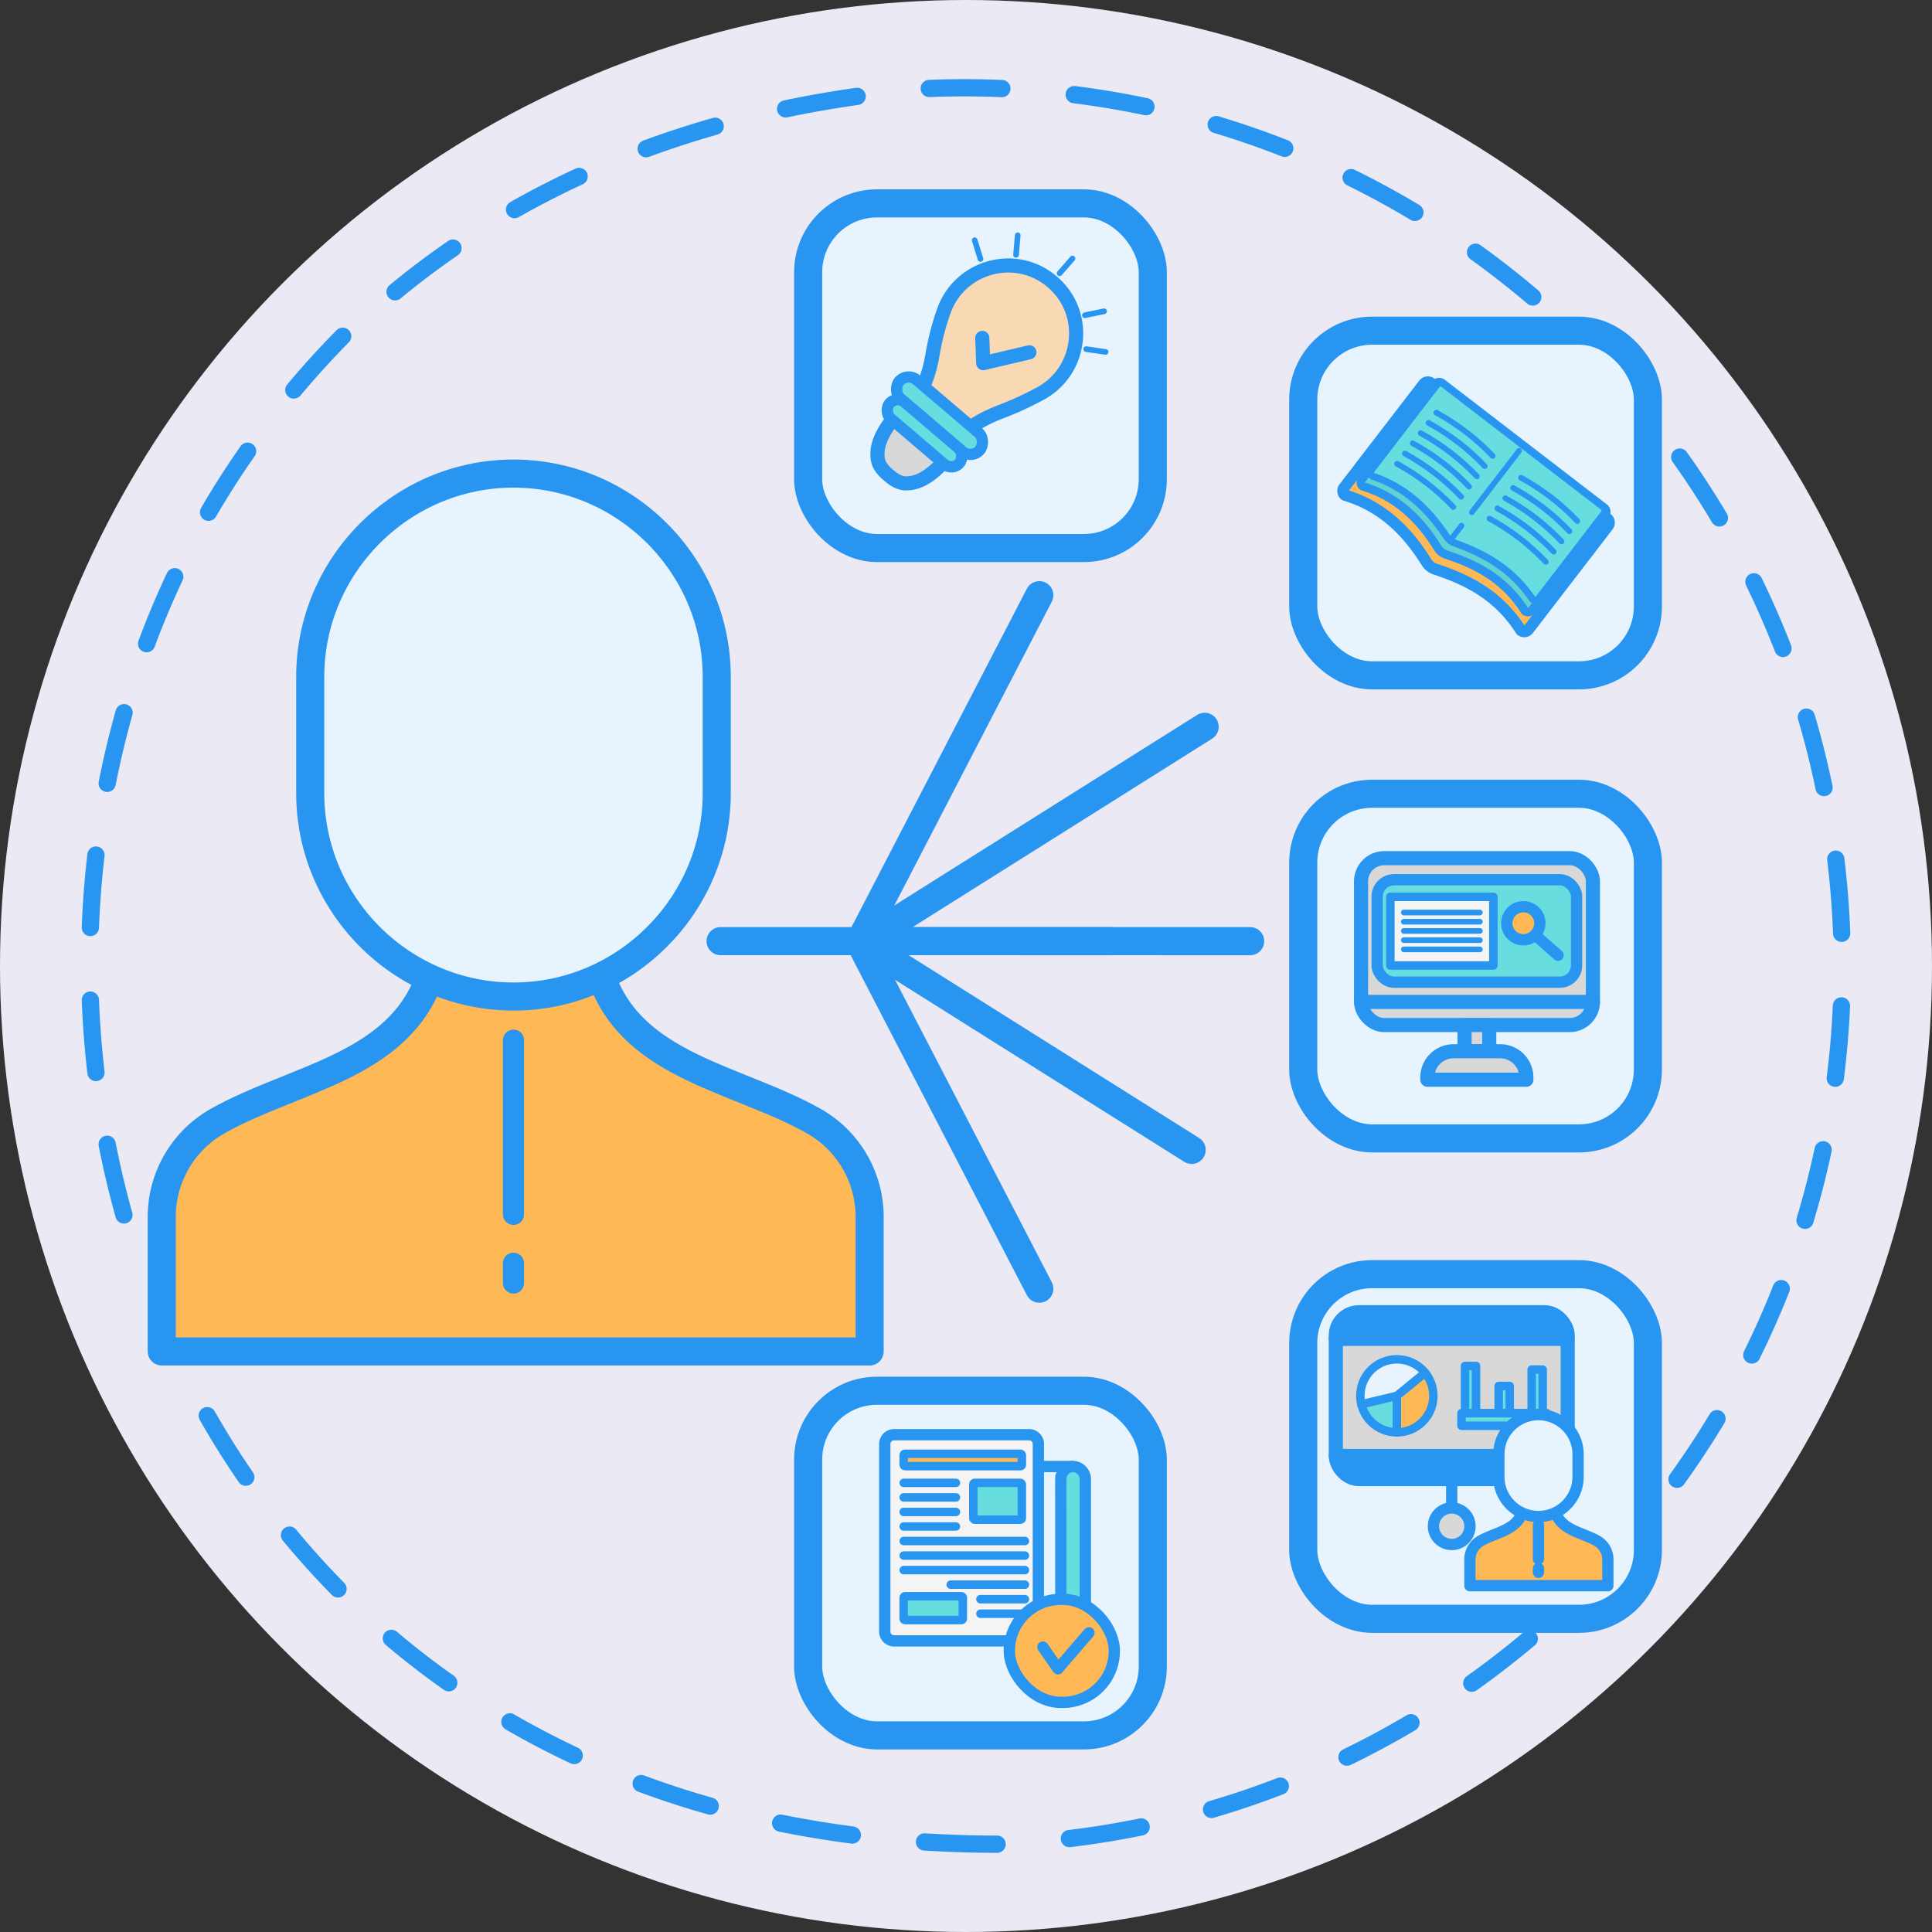 <svg xmlns="http://www.w3.org/2000/svg" viewBox="0 0 13689.2 13689.2"><rect x="0" y="0" width="13689.2" height="13689.2" fill="#333333" stroke="none"/><defs><style>.cls-1{fill:#ebe9f3;}.cls-2{fill:#2895f1;}.cls-12,.cls-20,.cls-26,.cls-3{fill:#ffb856;}.cls-10,.cls-11,.cls-12,.cls-13,.cls-14,.cls-15,.cls-16,.cls-17,.cls-21,.cls-22,.cls-23,.cls-24,.cls-25,.cls-26,.cls-3,.cls-4,.cls-5,.cls-6,.cls-9{stroke:#2895f1;}.cls-10,.cls-11,.cls-12,.cls-13,.cls-14,.cls-15,.cls-16,.cls-17,.cls-21,.cls-22,.cls-23,.cls-24,.cls-25,.cls-26,.cls-3,.cls-4,.cls-5,.cls-9{stroke-linecap:round;stroke-linejoin:round;}.cls-3,.cls-4,.cls-6{stroke-width:199px;}.cls-19,.cls-23,.cls-4,.cls-6{fill:#e7f3fd;}.cls-11,.cls-21,.cls-24,.cls-5,.cls-9{fill:none;}.cls-5{stroke-width:150px;}.cls-6{stroke-miterlimit:10;}.cls-7{fill:#f9d8b4;}.cls-15,.cls-17,.cls-8{fill:#d8d8d8;}.cls-15,.cls-9{stroke-width:100px;}.cls-10,.cls-14,.cls-18,.cls-22{fill:#67dddf;}.cls-10,.cls-12,.cls-17,.cls-23,.cls-24,.cls-25{stroke-width:80px;}.cls-11{stroke-width:40px;}.cls-13{fill:#61d1d1;}.cls-13,.cls-16,.cls-21,.cls-22,.cls-26{stroke-width:60px;}.cls-14{stroke-width:50px;}.cls-16,.cls-25{fill:#f4f4f4;}</style></defs><g id="Слой_2" data-name="Слой 2"><g id="Слой_1-2" data-name="Слой 1"><circle class="cls-1" cx="6844.6" cy="6844.6" r="6844.6"/><path class="cls-2" d="M6582,565.76a61.12,61.12,0,0,0,4.82,122.15c169.47-6.64,340.88-6.38,509.46.77a61.12,61.12,0,1,0,5.18-122.13c-171.89-7.29-346.65-7.56-519.43-.79Zm-511.14,56q-3.09.12-6.21.56c-172.38,24.37-344.16,54.41-510.56,89.28a61.12,61.12,0,1,0,25.08,119.64c163.77-34.32,332.87-63.89,502.59-87.88a61.12,61.12,0,0,0-10.9-121.6ZM7609,609.49a61.12,61.12,0,0,0-5.12,121.72c167.93,21.09,336.92,49.48,502.27,84.38A61.12,61.12,0,1,0,8131.38,696c-168.66-35.6-341-64.56-512.3-86.07A60.35,60.35,0,0,0,7609,609.49ZM5065,833.38a61.07,61.07,0,0,0-14.38,2.31c-167.28,47.65-333.26,101.7-493.32,160.66a61.12,61.12,0,1,0,42.25,114.71c157.19-57.91,320.22-111,484.56-157.81A61.13,61.13,0,0,0,5065,833.38Zm3549.8-11.56a61.13,61.13,0,0,0-15.13,119.63c161.84,48.53,323.68,104.5,481,166.35A61.12,61.12,0,1,0,9125.42,994c-160.5-63.08-325.57-120.17-490.65-169.67A61,61,0,0,0,8614.79,821.82ZM4100.86,1189.29a60.89,60.89,0,0,0-23.19,5.59c-157.58,72.78-313,152.54-462,237.06A61.12,61.12,0,1,0,3676,1538.27c146.06-82.86,298.46-161,453-232.41a61.13,61.13,0,0,0-28.07-116.57ZM9571,1197.62a61.13,61.13,0,0,0-24.63,115.92c151.62,74.64,302.08,156.61,447.19,243.62a61.12,61.12,0,1,0,62.87-104.83c-148-88.74-301.43-172.33-456.06-248.46A60.93,60.93,0,0,0,9571,1197.62ZM3207.35,1696.71a61,61,0,0,0-32.15,10.72c-142.6,98-282.17,203.33-414.83,312.94a61.12,61.12,0,1,0,77.87,94.23c129.89-107.33,266.57-210.43,406.22-306.45a61.12,61.12,0,0,0-37.11-111.44Zm7245.17,29.44a61.12,61.12,0,0,0-33.26,110.72c137.38,98.61,272.4,204.19,401.29,313.81a61.12,61.12,0,1,0,79.2-93.11c-131.44-111.79-269.11-219.45-409.21-320A60.86,60.86,0,0,0,10452.52,1726.15Zm-8700.41,1410a61,61,0,0,0-47.62,25.91c-99,140.81-193.31,288.16-280.22,438A61.12,61.12,0,0,0,1530,3661.37c85.13-146.74,177.47-291.06,274.47-429a61.12,61.12,0,0,0-52.37-96.23Zm10147.15,41.41a61.13,61.13,0,0,0-47.3,96.55c98.27,137.88,191.92,281.49,278.35,426.85a61.12,61.12,0,0,0,105.07-62.48c-88.14-148.24-183.65-294.7-283.87-435.32A61.07,61.07,0,0,0,11899.26,3177.58ZM1235.91,4025.38a61.09,61.09,0,0,0-52.93,35c-73.24,155.51-141,316.67-201.49,479a61.12,61.12,0,0,0,114.56,42.67c59.27-159.15,125.73-317.15,197.52-469.59a61.13,61.13,0,0,0-57.66-87.12Zm11189,36.2a61.15,61.15,0,0,0-52.49,87.86c74.16,152.2,142.79,309.35,204,467.08a61.12,61.12,0,1,0,114-44.21c-62.42-160.89-132.42-321.18-208.07-476.41A61.13,61.13,0,0,0,12424.87,4061.58ZM876.67,4988.82a61.14,61.14,0,0,0-56.4,44.5c-46.65,165.47-87.29,335.45-120.78,505.21a61.12,61.12,0,0,0,119.94,23.65c32.86-166.57,72.73-333.34,118.5-495.69a61.16,61.16,0,0,0-61.26-77.67Zm11920.25,31.41a61.15,61.15,0,0,0-56.25,78.38c47.8,162.08,89.4,328.31,123.64,494.06a61.12,61.12,0,0,0,119.72-24.73c-34.92-169-77.35-338.59-126.11-503.92A61.13,61.13,0,0,0,12796.92,5020.23ZM677.35,5997.65a61.14,61.14,0,0,0-58.22,54c-19.94,171-33.42,345.21-40,517.78a61.12,61.12,0,0,0,122.16,4.69c6.51-169.42,19.74-340.44,39.32-508.31A61.12,61.12,0,0,0,686.93,5998,61.79,61.79,0,0,0,677.35,5997.65ZM13005,6026.81c-1.67.07-3.35.2-5,.41a61.12,61.12,0,0,0-53.29,68.05c20.39,167.46,34.13,338.28,40.84,507.71l.48,12.33a61.12,61.12,0,0,0,63.38,58.77h.12a61.13,61.13,0,0,0,58.66-63.38q-.24-6.28-.49-12.56c-6.85-172.74-20.86-346.9-41.64-517.64A61.13,61.13,0,0,0,13005,6026.81ZM637.85,7025.29a61.12,61.12,0,0,0-58.65,63.44l.21,5.38c6.76,170.58,20.2,343,39.94,512.38a61.12,61.12,0,0,0,121.42-14.15c-19.38-166.32-32.57-335.58-39.21-503.08l-.21-5.27a61.11,61.11,0,0,0-63.44-58.7ZM13045,7066.34a61.13,61.13,0,0,0-58.57,58.39c-7.44,169.22-22,340-43.32,507.45a61.12,61.12,0,1,0,121.27,15.42c21.73-170.83,36.59-344.94,44.18-517.5a61.12,61.12,0,0,0-58.38-63.74C13048.42,7066.28,13046.69,7066.28,13045,7066.34ZM757,8046.77a61.14,61.14,0,0,0-57.63,72.84C732.67,8289.25,773,8459.27,819.25,8625A61.12,61.12,0,1,0,937,8592.09c-45.4-162.61-85-329.5-117.63-496A61.13,61.13,0,0,0,757,8046.77Zm12158.21,39.16a61.16,61.16,0,0,0-57.32,48.37c-35.19,165.43-77.79,331.41-126.62,493.31a61.12,61.12,0,1,0,117,35.3c49.81-165.14,93.27-334.43,129.16-503.18a61.16,61.16,0,0,0-62.25-73.8Zm-296.59,983.8a61.13,61.13,0,0,0-54.46,38.65c-62.06,157.15-131.53,313.72-206.48,465.36a61.12,61.12,0,0,0,109.59,54.16c76.44-154.66,147.29-314.35,210.59-474.63a61.15,61.15,0,0,0-59.24-83.54Zm-11152.58,900a61.16,61.16,0,0,0-50.65,91.32c85.64,150.49,178.48,298.59,275.93,440.2a61.12,61.12,0,1,0,100.7-69.3c-95.48-138.75-186.46-283.88-270.38-431.36A61.13,61.13,0,0,0,1466.07,9969.76ZM12163.39,9991a61.07,61.07,0,0,0-50,29.56c-87.16,144.85-181.49,287.91-280.38,425.22a61.12,61.12,0,0,0,99.2,71.43c100.84-140,197-285.91,285.93-433.62a61.13,61.13,0,0,0-54.74-92.59ZM2048.87,10816.06a61.13,61.13,0,0,0-44.67,100c110.09,133.41,227.25,263.23,348.21,385.87a61.12,61.12,0,0,0,87-85.84c-118.44-120.08-233.16-247.2-341-377.84A61,61,0,0,0,2048.87,10816.06Zm440.49-8436.27a61,61,0,0,1-17.58,45.76c-118.88,120.36-234.23,247.16-342.83,376.87a61.12,61.12,0,1,1-93.72-78.48c110.74-132.27,228.36-261.56,349.59-384.3a61.12,61.12,0,0,1,104.54,40.15Zm281.3,9167.8a61.12,61.12,0,0,0-37.1,107.7c131.57,111.48,269.89,218.45,411.14,317.93a61.12,61.12,0,0,0,70.39-99.94c-138.28-97.39-273.7-202.11-402.51-311.25A60.86,60.86,0,0,0,2770.66,11547.59Zm8062.63,2.3a60.9,60.9,0,0,0-36.91,14.33c-129.48,109.07-265,214-402.91,312a61.12,61.12,0,1,0,70.79,99.65c140.61-99.87,278.85-206.9,410.88-318.12a61.13,61.13,0,0,0-41.85-107.82Zm-7222.64,589.49a61.12,61.12,0,0,0-28.29,114c148.56,86.11,303.43,167.12,460.32,240.78a61.12,61.12,0,1,0,52-110.65c-153.71-72.17-305.44-151.53-451-235.89A60.89,60.89,0,0,0,3610.65,12139.38Zm6384.2,6a60.73,60.73,0,0,0-28.68,8.5c-145.68,86.31-296.7,167.52-448.87,241.36a61.12,61.12,0,1,0,53.38,110c155.19-75.31,309.22-158.14,457.8-246.17a61.12,61.12,0,0,0-33.63-113.66ZM4540.48,12576.5a61.13,61.13,0,0,0-18.88,118.38c160.26,59.5,326.3,113.64,493.51,160.94a61.12,61.12,0,1,0,33.27-117.62c-164.09-46.42-327-99.55-484.23-157.91A60.92,60.92,0,0,0,4540.48,12576.5Zm4529,17.91a61.07,61.07,0,0,0-19.6,4.07c-157.76,60.92-320,116-482.36,163.54a61.12,61.12,0,1,0,34.39,117.3c165.56-48.55,331.09-104.67,492-166.81a61.13,61.13,0,0,0-24.44-118.1Zm-3540.42,262.48a61.13,61.13,0,0,0-9.68,121c166.89,33.84,339,62.34,511.6,84.73a61.12,61.12,0,1,0,15.73-121.22c-169.73-22-339-50-503-83.31A61.06,61.06,0,0,0,5529.06,12856.89Zm2554.1,26.79a61.62,61.62,0,0,0-9.92,1.21c-165.43,33.9-334.58,61.34-502.76,81.55a61.12,61.12,0,1,0,14.58,121.36c171.51-20.61,344-48.59,512.72-83.16a61.12,61.12,0,0,0-14.62-121Zm-1534.89,106.26a61.12,61.12,0,0,0-1.34,122.07c169.55,10.64,343.83,16.13,518,16.31a61.12,61.12,0,0,0,.13-122.24c-171.68-.18-343.43-5.58-510.48-16.07A60.72,60.72,0,0,0,6548.27,12989.94Z"/><path class="cls-3" d="M4265.57,6930.94c223.83,629,960.39,708.77,1499,1011.65C6010.34,8080.76,6162,8341.2,6162,8623.11l-.07,952.49H1146l-.07-952.49c0-281.91,151.6-542.35,397.33-680.52,538.65-302.88,1275.21-382.67,1499-1011.65"/><path class="cls-4" d="M3638.28,7060.93h0c-294.35,0-568.81-89.5-797.52-242.62C2454,6559.38,2198.11,6118.5,2198.11,5620.76v-825c0-792.09,648.07-1440.16,1440.17-1440.16h0c792.09,0,1440.16,648.07,1440.16,1440.16v825C5078.44,6412.85,4430.37,7060.93,3638.28,7060.93Z"/><line class="cls-5" x1="3638.28" y1="7370.34" x2="3638.28" y2="8604.21"/><line class="cls-5" x1="3638.28" y1="8950.9" x2="3638.28" y2="9090.73"/><rect class="cls-6" x="5726.1" y="1441.1" width="2442" height="2442" rx="487.88"/><rect class="cls-6" x="9234.1" y="2343.1" width="2442" height="2442" rx="487.88"/><rect class="cls-6" x="5726.1" y="9854.1" width="2442" height="2442" rx="487.88"/><rect class="cls-6" x="9234.1" y="5624.1" width="2442" height="2442" rx="487.88"/><rect class="cls-6" x="9234.1" y="9028.1" width="2442" height="2442" rx="487.88"/><line class="cls-4" x1="6090.66" y1="6674.13" x2="7364.1" y2="4217.1"/><line class="cls-4" x1="6090.66" y1="6674.1" x2="7364.1" y2="9131.13"/><line class="cls-4" x1="6193.24" y1="6623.57" x2="8535.51" y2="5149.66"/><line class="cls-4" x1="6101.24" y1="6673.66" x2="8443.51" y2="8147.57"/><line class="cls-4" x1="6090.67" y1="6668.58" x2="8858.09" y2="6668.64"/><line class="cls-4" x1="5105.67" y1="6668.58" x2="7873.09" y2="6668.64"/><path class="cls-7" d="M6290.76,3362.6c-28.62-24.42-61.87-61.35-69.63-101.94-16.25-85,17.74-162.37,65-235.86,46.35-72.05,169-140.55,236.56-254.48,47.9-80.81,71.55-180.39,85.62-262.7a1821.94,1821.94,0,0,1,76.76-297.16l1.95-5.57c110.85-315.41,501.86-426.92,760.4-214.95q4.08,3.35,8.11,6.78t8.24,7.18c249.6,221.84,201.65,624.82-91.74,784.32h0a2284,2284,0,0,1-274.39,126.5c-77.55,29.68-172.55,72.78-247.46,135-101.87,84.63-150.2,216.57-214.05,273.68-65.13,58.27-136.22,104-222.68,101.36-41.3-1.27-83-28.29-111.63-52.71"/><path class="cls-8" d="M6423.38,3428.05,6221.2,3260.8c-45.35-38.7,20.3-181.06,59-226.42l7.37-106.92,70.27-134,.82-75.9c38.7-45.36,107.46-50.81,152.81-12.11l405.36,345.84c45.35,38.69,50.8,107.45,12.1,152.81l-74.83,12.76L6747,3308l-110.77,15.56C6597.58,3368.86,6468.73,3466.75,6423.38,3428.05Z"/><path class="cls-9" d="M6290.76,3362.6c-28.62-24.42-61.87-61.35-69.63-101.94-16.25-85,17.74-162.37,65-235.86,46.35-72.05,169-140.55,236.56-254.48,47.9-80.81,71.55-180.39,85.62-262.7a1821.94,1821.94,0,0,1,76.76-297.16l1.95-5.57c110.85-315.41,501.86-426.92,760.4-214.95q4.08,3.35,8.11,6.78t8.24,7.18c249.6,221.84,201.65,624.82-91.74,784.32h0a2284,2284,0,0,1-274.39,126.5c-77.55,29.68-172.55,72.78-247.46,135-101.87,84.63-150.2,216.57-214.05,273.68-65.13,58.27-136.22,104-222.68,101.36-41.3-1.27-83-28.29-111.63-52.71"/><rect class="cls-10" x="6281.74" y="2857.7" width="750.42" height="175.44" rx="87.72" transform="translate(3504.43 -3615.98) rotate(40.47)"/><rect class="cls-10" x="6224.87" y="2993.86" width="651.53" height="152.32" rx="76.16" transform="translate(3559.87 -3517.18) rotate(40.47)"/><path class="cls-11" d="M7199.16,1805.66,7211,1667.24"/><path class="cls-11" d="M6906.05,1702.12l41.33,132.63"/><path class="cls-11" d="M7833.8,2493.65l-137.49-19.93"/><path class="cls-11" d="M7687.15,2233.63,7823,2205.5"/><path class="cls-11" d="M7507.88,1936.11l91.37-104.41"/><polyline class="cls-9" points="6959.99 2394.29 6966.6 2573.22 7293.65 2496.24"/><path class="cls-12" d="M10776.92,4467.29c-161.39-254.24-383.93-361-607.47-434.81a115.47,115.47,0,0,1-61.92-48.71c-135.49-218.64-313-396.31-577.63-475.29a37.67,37.67,0,0,1-6.9-52.82l564.48-734.16a37.67,37.67,0,0,1,52.82-6.9l1247,958.81a37.66,37.66,0,0,1,6.9,52.81l-564.49,734.17A37.66,37.66,0,0,1,10776.92,4467.29Z"/><path class="cls-13" d="M10805,4329.77c-148.76-234.33-353.87-332.74-559.91-400.76a106.39,106.39,0,0,1-57.07-44.9c-124.89-201.52-288.53-365.29-532.41-438.08a34.71,34.71,0,0,1-6.36-48.68l520.28-676.69a34.73,34.73,0,0,1,48.69-6.36l1149.39,883.75a34.71,34.71,0,0,1,6.36,48.68l-520.29,676.68A34.71,34.71,0,0,1,10805,4329.77Z"/><path class="cls-14" d="M10857,4244c-151.76-223.74-351-324-549.83-396.21a114.93,114.93,0,0,1-56.23-44.15c-127.62-192.26-290.39-351.28-525.36-429.57-15-11.5-18.64-31.82-8.21-45.39l464.29-603.86c10.43-13.56,31-15.23,46-3.73L11359,3591c15,11.51,18.64,31.83,8.21,45.39l-464.3,603.86C10892.49,4253.81,10871.91,4255.47,10857,4244Z"/><line class="cls-11" x1="10274.97" y1="3829.78" x2="10355.88" y2="3724.55"/><line class="cls-11" x1="10763.63" y1="3194.24" x2="10428.81" y2="3629.7"/><path class="cls-11" d="M10177.12,2923.7c153.64,84.68,286,187.52,399,306.8"/><path class="cls-11" d="M10121.42,2996.14c153.64,84.68,286,187.52,399,306.8"/><path class="cls-11" d="M10065.72,3068.59c153.64,84.68,286,187.51,399,306.8"/><path class="cls-11" d="M10010,3141c153.64,84.68,286,187.52,399,306.8"/><path class="cls-11" d="M9954.32,3213.47c153.64,84.68,286,187.52,399,306.8"/><path class="cls-11" d="M9898.62,3285.91c153.64,84.68,286,187.52,399,306.8"/><path class="cls-11" d="M10776.83,3384.8c153.63,84.68,286,187.52,399,306.8"/><path class="cls-11" d="M10721.13,3457.25c153.63,84.68,286,187.51,399,306.8"/><path class="cls-11" d="M10665.43,3529.69c153.63,84.68,286,187.52,399,306.8"/><path class="cls-11" d="M10609.73,3602.13c153.63,84.68,286,187.52,399,306.8"/><path class="cls-11" d="M10554,3674.57c153.63,84.68,286,187.52,399,306.8"/><rect class="cls-15" x="9643.6" y="6080.6" width="1643" height="1182.46" rx="164.1"/><rect class="cls-10" x="9757.75" y="6233.33" width="1413.12" height="725.85" rx="119.24"/><line class="cls-15" x1="9643.6" y1="7098.96" x2="11286.6" y2="7098.96"/><rect class="cls-15" x="10377.32" y="7263.05" width="174.77" height="185.79" rx="5.53"/><path class="cls-15" d="M10298.83,7448.85h331A185.25,185.25,0,0,1,10815,7634.09v16.29a0,0,0,0,1,0,0h-701.44a0,0,0,0,1,0,0v-16.29A185.25,185.25,0,0,1,10298.83,7448.85Z"/><rect class="cls-16" x="9851.43" y="6354.56" width="729.78" height="486.52"/><line class="cls-11" x1="9946.69" y1="6465.57" x2="10485.57" y2="6465.57"/><line class="cls-11" x1="9946.69" y1="6530.91" x2="10485.57" y2="6530.91"/><line class="cls-11" x1="9946.69" y1="6596.25" x2="10485.57" y2="6596.25"/><line class="cls-11" x1="9946.69" y1="6661.59" x2="10485.57" y2="6661.59"/><line class="cls-11" x1="9946.69" y1="6726.93" x2="10485.57" y2="6726.93"/><path class="cls-12" d="M10910.7,6541.74a117.11,117.11,0,1,1-117.11-117.11A116.75,116.75,0,0,1,10910.7,6541.74Z"/><line class="cls-12" x1="11039.96" y1="6768.62" x2="10876.4" y2="6624.55"/><rect class="cls-15" x="9464.92" y="9297.73" width="1643" height="1182.46" rx="164.1"/><line class="cls-15" x1="9464.92" y1="10316.08" x2="11107.92" y2="10316.08"/><line class="cls-15" x1="9464.6" y1="9486.6" x2="11107.6" y2="9486.6"/><path class="cls-2" d="M9629,10496.17h1314.8c90.25,0,164.1-73.84,164.1-164.09h-1643C9464.91,10422.33,9538.75,10496.17,9629,10496.17Z"/><path class="cls-2" d="M9629,9322.08h1314.8c90.25,0,164.1,73.84,164.1,164.09h-1643C9464.91,9395.92,9538.75,9322.08,9629,9322.08Z"/><line class="cls-17" x1="10286.05" y1="10480.17" x2="10285.96" y2="10652.38"/><circle class="cls-17" cx="10286.1" cy="10814.1" r="129.5"/><path class="cls-18" d="M9650.16,9951.12c27.17,113.83,129.53,198.48,251.69,198.48V9890.83Z"/><path class="cls-19" d="M10100.62,9725.5a258.25,258.25,0,0,0-200.4-95.06c-142.92,0-258.77,115.85-258.77,258.76a259.24,259.24,0,0,0,7.08,60.29l251.69-60.29Z"/><path class="cls-20" d="M10094.1,9727.13h0l-200.4,163.7v258.77c142.91,0,258.76-115.85,258.76-258.77A257.71,257.71,0,0,0,10094.1,9727.13Z"/><circle class="cls-21" cx="9897.37" cy="9890.15" r="258.77"/><polyline class="cls-21" points="10097.77 9726.45 9897.36 9890.15 9897.36 10148.92"/><line class="cls-21" x1="9645.66" y1="9950.44" x2="9897.37" y2="9890.15"/><rect class="cls-22" x="10355.6" y="10012.69" width="604" height="89.69"/><rect class="cls-22" x="10380.29" y="9678.6" width="78.17" height="334.09"/><rect class="cls-22" x="10618.92" y="9820.14" width="78.17" height="192.56"/><rect class="cls-22" x="10852.62" y="9704.11" width="78.17" height="308.58"/><path class="cls-12" d="M11023,10720c43.62,122.58,187.16,138.13,292.13,197.15a152.12,152.12,0,0,1,77.43,132.62l0,185.62H10415.1v-185.62a152.12,152.12,0,0,1,77.43-132.62c105-59,248.51-74.57,292.13-197.15"/><path class="cls-23" d="M10900.79,10745.31h0a278.55,278.55,0,0,1-155.41-47.28c-75.37-50.46-125.24-136.37-125.24-233.37v-160.77c0-154.36,126.29-280.66,280.65-280.66h0c154.36,0,280.66,126.3,280.66,280.66v160.77C11181.45,10619,11055.15,10745.31,10900.79,10745.31Z"/><line class="cls-24" x1="10900.79" y1="10805.61" x2="10900.79" y2="11046.06"/><line class="cls-24" x1="10900.79" y1="11113.63" x2="10900.79" y2="11140.88"/><line class="cls-10" x1="7357.44" y1="10391.02" x2="7598.36" y2="10391.02"/><path class="cls-25" d="M7524,11626.59H6335a66.13,66.13,0,0,1-65.94-65.94V10231.54a66.13,66.13,0,0,1,65.94-65.94h956.51a66.13,66.13,0,0,1,65.93,65.94v1250.19"/><path class="cls-10" d="M7357.44,11438.35h159.1l-.28-958.47c0-40.33,27-76.14,66.06-86.06a81.78,81.78,0,0,1,41.34.18c39.49,10.28,66.66,46.53,66.66,87.35v1014.56a130.61,130.61,0,0,1-130.59,130.62l-50.47,0a151.78,151.78,0,0,1-151.82-151.77Z"/><rect class="cls-26" x="6402.97" y="10300.77" width="837.4" height="87.54" rx="9.3"/><rect class="cls-22" x="6896.42" y="10506.83" width="343.94" height="261.06" rx="10.67"/><rect class="cls-22" x="6402.97" y="11310.14" width="419.09" height="168.87" rx="9.3"/><line class="cls-22" x1="6402.97" y1="10506.83" x2="6773.27" y2="10506.83"/><line class="cls-22" x1="6402.97" y1="10609.86" x2="6773.27" y2="10609.86"/><line class="cls-22" x1="6402.97" y1="10712.89" x2="6773.27" y2="10712.89"/><line class="cls-22" x1="6402.97" y1="10815.92" x2="6773.27" y2="10815.92"/><line class="cls-22" x1="6402.97" y1="10918.95" x2="7262.05" y2="10918.95"/><line class="cls-22" x1="6402.97" y1="11021.97" x2="7262.05" y2="11021.97"/><line class="cls-22" x1="6402.97" y1="11125" x2="7262.05" y2="11125"/><line class="cls-22" x1="6736.07" y1="11228.03" x2="7262.05" y2="11228.03"/><line class="cls-22" x1="6946.77" y1="11331.06" x2="7262.05" y2="11331.06"/><line class="cls-22" x1="6946.77" y1="11434.09" x2="7262.05" y2="11434.09"/><rect class="cls-12" x="7151.6" y="11332.07" width="744.01" height="730.08" rx="365.04"/><polyline class="cls-24" points="7389.52 11670.1 7495.99 11824.03 7715.64 11569.38"/></g></g></svg>